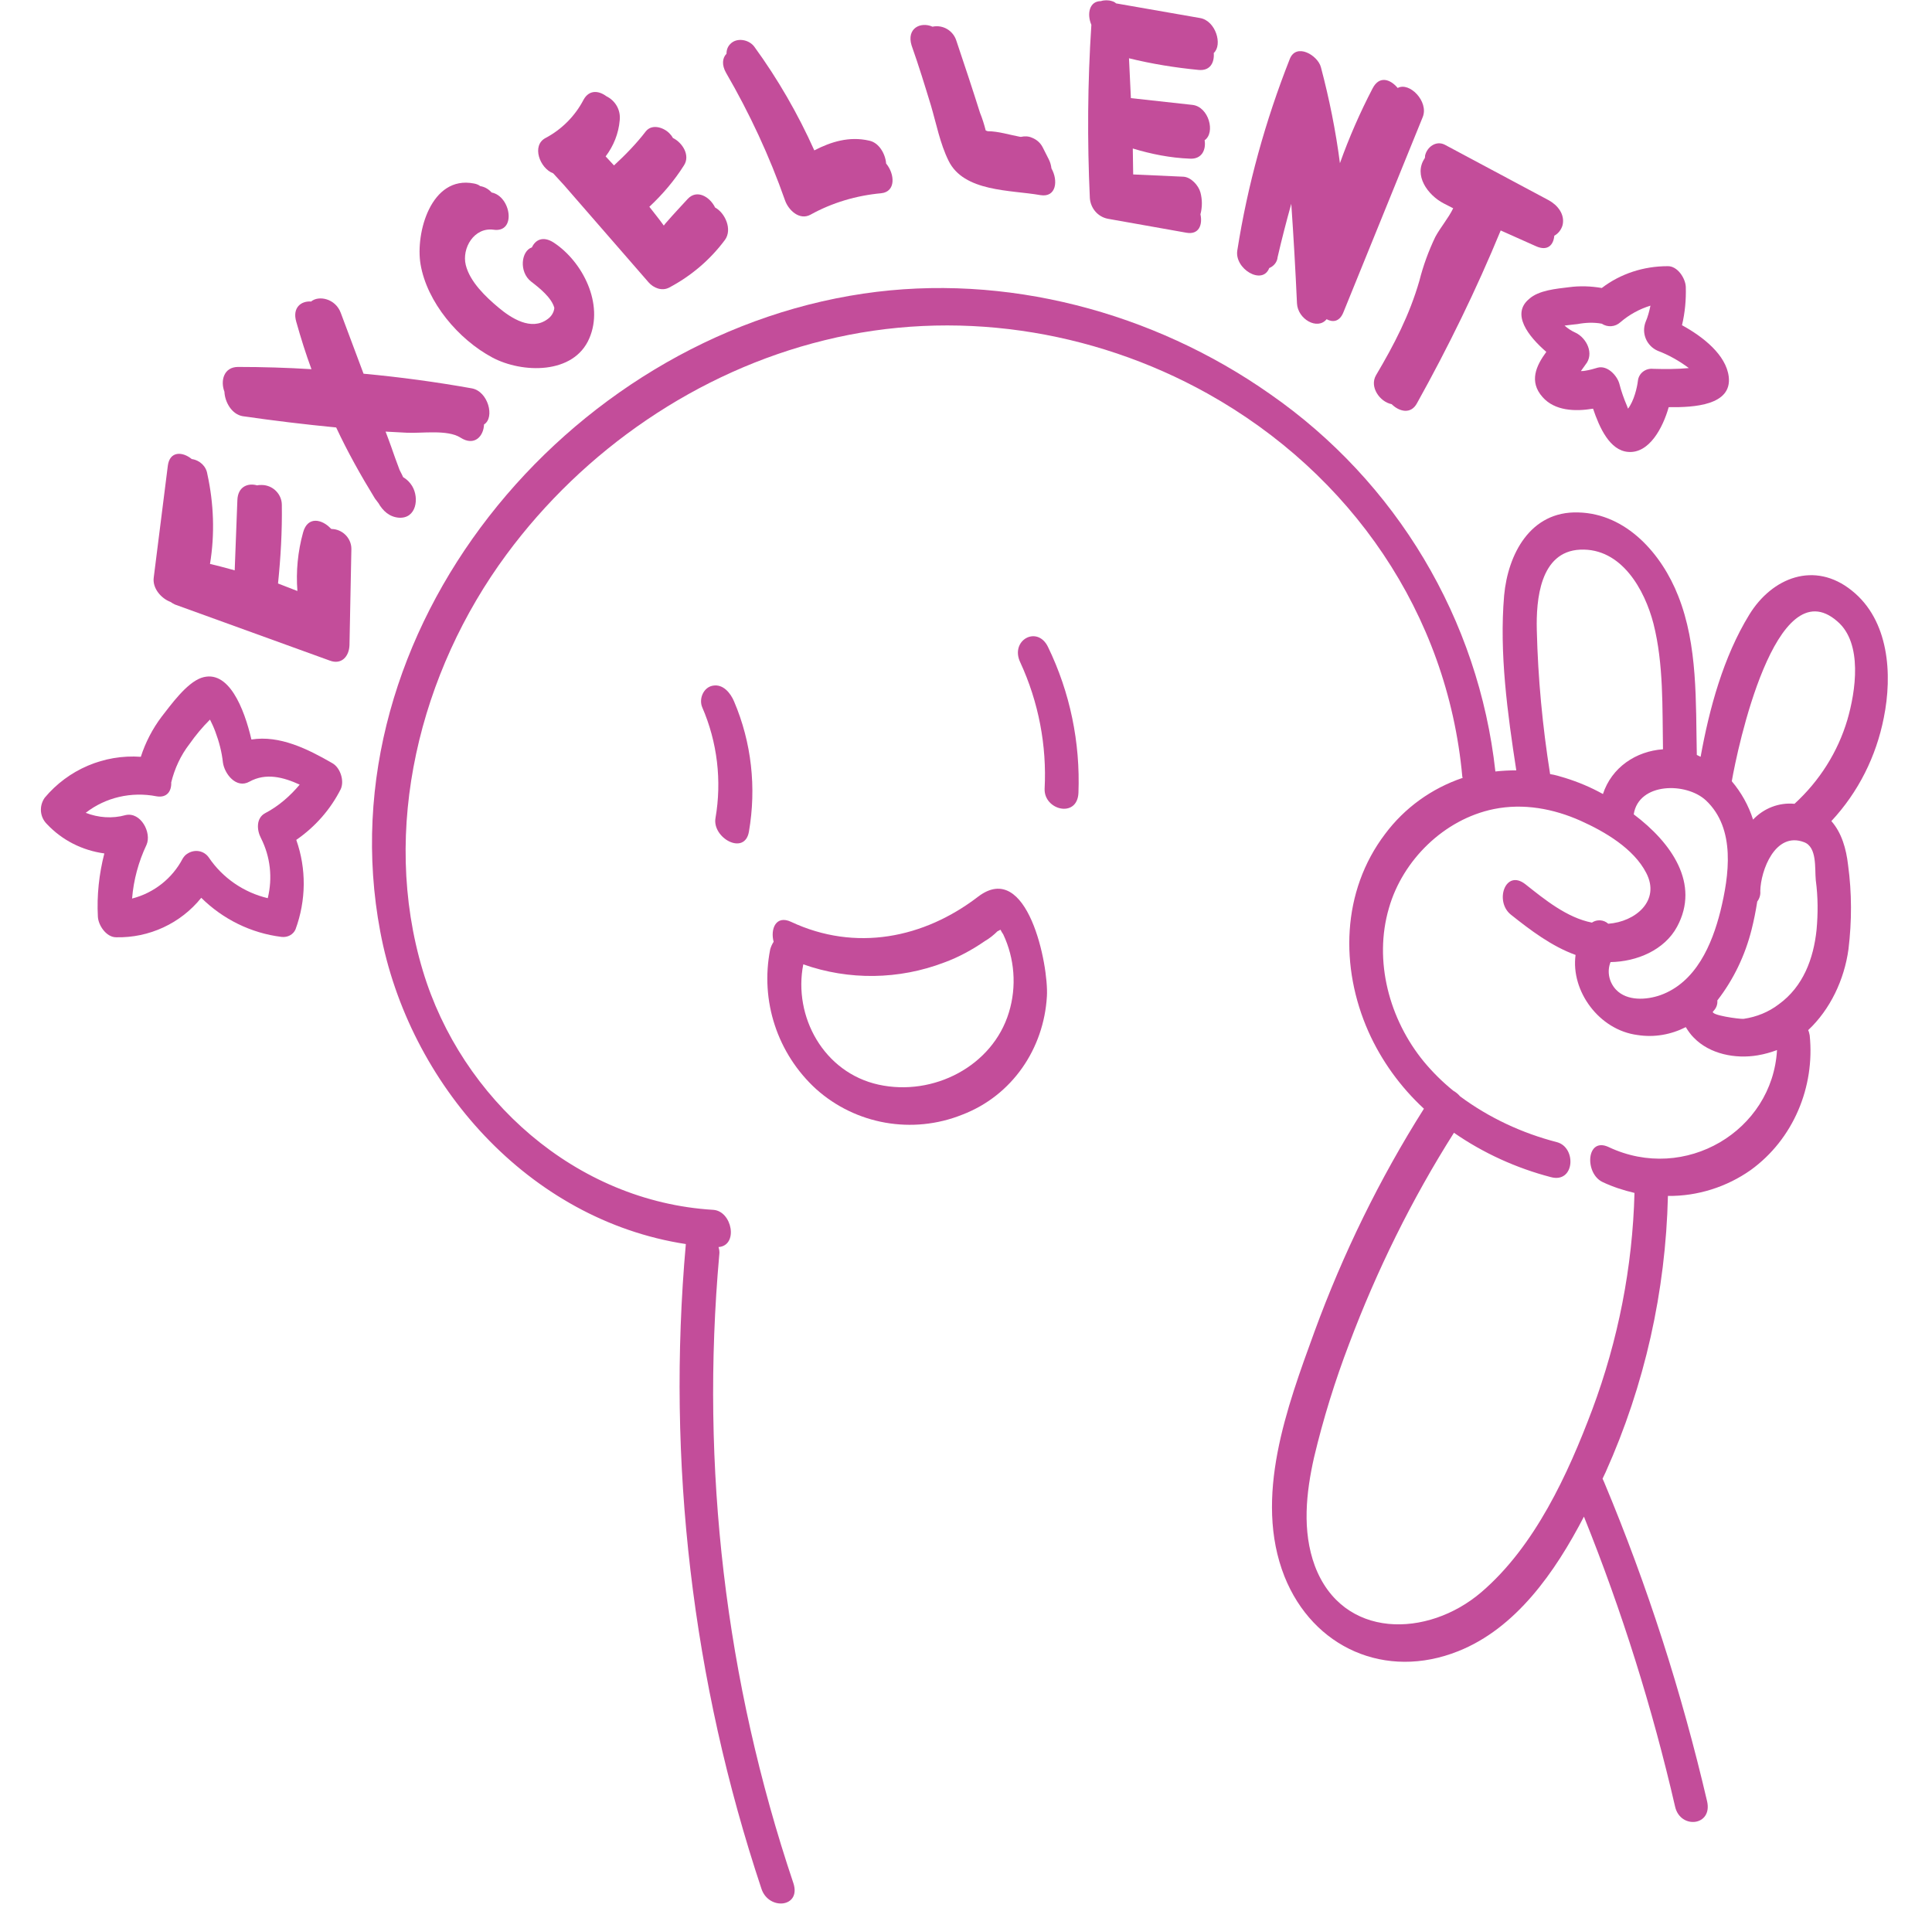 <svg width="546" height="540" viewBox="0 0 546 540" fill="none" xmlns="http://www.w3.org/2000/svg">
<path d="M523.358 166.93C512.833 158.431 500.801 163.212 494.357 173.731C487.055 185.631 483.079 200.188 480.608 213.896L479.536 213.365C479.212 198.489 479.857 182.444 474.272 168.418C469.654 156.622 459.664 145.147 446.022 144.83C432.489 144.405 426.153 156.622 425.078 168.311C423.682 184.57 426.045 201.676 428.516 217.721C426.582 217.721 424.541 217.828 422.607 218.039C417.88 175.112 394.681 136.221 358.912 111.358C325.939 88.194 284.156 77.037 243.985 82.986C159.881 95.42 91.463 178.405 107.465 263.306C115.522 306.34 149.357 344.804 193.824 351.605C188.347 413.128 195.65 475.183 215.198 533.838C217.24 540 226.476 539.151 224.221 532.243C204.994 475.076 197.905 414.616 203.277 354.58C203.385 353.838 203.277 353.199 203.061 352.457C208.754 352.029 206.928 342.256 201.556 341.935C162.677 339.598 130.346 310.483 119.497 274.357C107.465 234.405 118.638 189.883 143.126 156.729C164.932 127.19 197.046 104.982 233.028 96.162C269.548 87.131 308.538 92.976 341.298 111.251C381.79 133.883 409.073 173.413 413.262 219.527C413.262 219.634 413.37 219.741 413.37 219.847C404.563 222.82 396.936 228.347 391.459 235.679C379.106 251.935 378.677 273.4 386.733 291.569C390.384 299.753 395.756 307.19 402.413 313.352C389.847 333.222 379.535 354.369 371.482 376.363C363.747 397.614 354.186 423.222 362.996 445.537C371.05 465.725 391.567 474.865 412.082 466.684C428.408 460.201 439.47 444.369 447.635 428.642C458.375 455.313 466.969 482.726 473.413 510.674C474.918 517.047 484.046 516.091 482.436 509.079C475.239 478.266 465.573 448.087 453.328 418.866C453.22 418.548 453.004 418.23 452.898 417.909L453.757 416.104C464.819 391.452 470.729 364.995 471.371 338.003C479.749 338.11 488.022 335.455 494.787 330.674C506.816 321.961 512.938 307.19 511.437 292.632C511.329 292.101 511.221 291.569 511.008 291.144C517.235 285.3 521.211 276.907 522.391 268.301C523.358 260.331 523.358 252.36 522.283 244.499C521.748 239.822 520.457 235.361 517.56 232.065C525.184 223.883 530.231 213.789 532.381 202.846C534.852 190.626 533.886 175.326 523.358 166.93ZM469.224 281.264C465.249 282.645 459.88 282.963 456.763 279.776C454.724 277.65 454.079 274.57 455.153 271.912C462.564 271.806 470.404 268.512 473.951 261.925C480.503 249.812 472.446 238.23 461.705 230.152C463.102 221.121 476.527 221.015 482.112 226.221C490.598 234.191 488.664 247.475 486.193 257.569C483.833 266.917 479.32 277.65 469.224 281.264ZM434.314 178.087C434.101 169.588 435.173 155.88 446.56 155.348C458.267 154.817 464.819 166.717 467.291 176.282C470.191 187.757 469.762 200.081 469.975 211.77C462.348 212.301 455.475 216.872 453.004 224.415C449.568 222.502 446.022 221.015 442.263 219.847C440.866 219.423 439.47 218.995 438.074 218.784C435.927 205.29 434.639 191.689 434.314 178.087ZM454.616 324.191C448.277 321.216 447.743 331.63 452.898 334.074C455.796 335.455 458.805 336.412 461.919 337.154C461.381 358.087 457.3 378.807 449.998 398.36C443.122 416.635 433.777 437.037 418.634 450C403.488 462.963 379.43 463.387 371.587 442.561C367.936 432.681 369.119 421.841 371.374 411.854C373.95 401.015 377.28 390.282 381.256 379.87C389.096 359.044 398.978 338.96 410.899 320.152C419.172 325.89 428.516 330.142 438.29 332.691C445.055 334.499 445.593 324.298 440.008 322.81C430.126 320.259 420.781 315.903 412.62 309.847C412.082 309.209 411.437 308.677 410.686 308.253C407.677 305.809 404.885 303.047 402.413 300.071C392.639 288.169 388.129 271.595 392.534 256.612C396.399 243.118 408.106 231.533 422.177 228.665C430.555 226.966 439.041 228.561 446.668 231.961C453.541 235.041 461.705 239.822 465.249 246.729C469.33 254.593 462.135 260.544 454.508 261.073C453.22 259.906 451.286 259.799 449.89 260.755C442.8 259.374 436.464 254.168 431.092 249.916C425.399 245.455 422.285 254.804 427.012 258.525C432.489 262.881 438.503 267.449 445.271 269.893C443.875 280.094 451.931 291.144 462.778 292.525C467.504 293.271 472.23 292.421 476.419 290.295C477.065 291.358 477.815 292.421 478.677 293.271C483.187 297.945 490.49 299.326 496.721 298.266C498.654 297.945 500.48 297.413 502.198 296.778C500.909 319.621 476.206 334.392 454.616 324.191ZM513.368 262.881C512.509 270.956 509.608 278.82 502.735 283.812C499.834 286.045 496.399 287.426 492.745 287.958C491.673 288.065 483.079 286.895 484.154 285.832C485.013 284.982 485.442 283.919 485.334 282.752C489.952 276.801 493.177 270 495.003 262.775C495.646 260.224 496.183 257.569 496.612 254.804C497.258 253.955 497.579 252.891 497.471 251.831C497.579 246.091 501.66 234.934 509.825 238.016C513.584 239.397 512.833 245.455 513.155 248.749C513.8 253.53 513.8 258.204 513.368 262.881ZM522.07 203.481C519.385 212.515 514.23 220.697 507.14 227.18C502.735 226.752 498.438 228.454 495.432 231.64C494.141 227.604 492.102 223.99 489.418 220.804C490.919 211.984 501.768 160.237 519.277 175.643C526.472 181.806 524.433 195.407 522.07 203.481Z" fill="#BB378E" fill-opacity="0.89"/>
<path d="M211.655 235.041C213.802 222.609 212.405 209.858 207.466 198.276C206.499 195.938 204.349 193.177 201.343 193.812C198.764 194.344 197.476 197.533 198.442 199.87C202.739 209.753 204.028 220.697 202.202 231.216C201.235 236.849 210.472 241.948 211.655 235.041Z" fill="#BB378E" fill-opacity="0.89"/>
<path d="M288.345 187.225C293.501 198.382 295.864 210.71 295.218 222.927C295.005 228.985 304.457 231.322 304.779 224.097C305.316 209.857 302.416 195.725 296.185 182.869C293.179 176.6 285.336 180.956 288.345 187.225Z" fill="#BB378E" fill-opacity="0.89"/>
<path d="M276.424 253.423C261.062 265.219 241.73 269.044 223.576 260.544C219.281 258.525 217.669 262.561 218.636 266.175C218.207 266.813 217.885 267.556 217.669 268.301C214.768 282.856 219.711 297.838 230.665 307.828C241.835 317.815 257.84 320.684 271.911 315.053C286.09 309.634 295.005 296.353 295.864 281.582C296.401 272.869 290.387 242.797 276.424 253.423ZM285.123 286.152C280.505 301.345 263.749 309.952 248.282 306.551C232.815 303.151 224.113 287.319 227.014 272.551C239.904 277.118 254.08 276.907 266.863 272.019C270.944 270.532 274.811 268.405 278.355 265.961C279.646 265.219 280.826 264.262 281.901 263.199C282.222 263.092 282.438 262.882 282.76 262.775C282.976 263.199 283.189 263.624 283.51 264.049C286.735 270.849 287.378 278.82 285.123 286.152Z" fill="#BB378E" fill-opacity="0.89"/>
<path d="M93.503 149.397C91.034 146.742 86.951 145.786 85.662 150.46C84.158 155.88 83.621 161.511 84.05 167.037C82.224 166.292 80.399 165.656 78.573 164.911C79.326 157.579 79.756 150.143 79.648 142.703C79.648 139.621 77.069 137.073 73.955 137.073C73.525 137.073 73.096 137.073 72.666 137.18C70.087 136.434 67.186 137.498 67.081 141.429L66.328 161.193C63.965 160.554 61.709 159.919 59.346 159.387C60.743 150.992 60.421 142.279 58.596 133.99C58.274 131.76 56.446 130.058 54.191 129.741C51.614 127.614 47.963 127.403 47.425 131.653L43.45 163.212C43.02 166.292 45.6 169.161 48.176 170.117C48.605 170.438 49.035 170.648 49.464 170.862L93.181 186.694C96.511 187.971 98.658 185.527 98.766 182.337L99.304 155.135C99.304 152.055 96.725 149.504 93.611 149.504C93.611 149.397 93.611 149.397 93.503 149.397Z" fill="#BB378E" fill-opacity="0.89"/>
<path d="M156.338 48.985L159.452 52.386L183.297 79.799C184.693 81.394 187.056 82.35 189.098 81.287C195.329 77.993 200.698 73.423 204.886 67.793C207.036 64.817 204.886 60.142 202.094 58.655C200.592 55.572 196.938 53.449 194.362 56.211C192.428 58.334 190.494 60.353 188.56 62.587C188.239 62.904 187.918 63.329 187.594 63.754C186.305 61.948 184.909 60.246 183.513 58.441C187.272 54.934 190.602 51.005 193.287 46.752C195.112 43.99 192.965 40.379 190.173 38.995C189.957 38.571 189.635 38.146 189.314 37.828C187.81 36.127 184.372 34.852 182.546 37.083C179.861 40.59 176.745 43.779 173.523 46.752C172.772 45.903 171.913 45.053 171.16 44.204C173.417 41.228 174.814 37.721 175.135 34.003C175.456 31.134 173.952 28.477 171.376 27.203C169.229 25.608 166.541 25.29 164.932 28.159C162.569 32.726 158.809 36.551 154.191 38.995C150.107 41.121 152.578 47.604 156.338 48.985Z" fill="#BB378E" fill-opacity="0.89"/>
<path d="M205.211 20.613C211.868 32.091 217.453 44.097 221.858 56.635C222.825 59.397 225.939 62.373 229.056 60.674C235.178 57.274 242.052 55.254 249.033 54.616C253.222 54.191 252.9 49.196 250.429 46.221C250.216 43.459 248.387 40.272 245.595 39.741C240.01 38.467 234.854 40.058 230.128 42.502C225.509 32.195 219.816 22.314 213.159 13.177C211.655 11.157 208.217 10.519 206.391 12.431C205.64 13.177 205.316 14.133 205.316 15.196C204.136 16.363 203.92 18.383 205.211 20.613Z" fill="#BB378E" fill-opacity="0.89"/>
<path d="M263.104 29.858C264.608 34.959 265.68 40.59 268.043 45.371C272.34 54.298 285.66 53.66 294.038 55.148C298.548 55.89 299.086 51.005 297.152 47.604C297.044 46.752 296.831 45.903 296.401 45.053L294.684 41.653C294.038 40.379 292.963 39.423 291.567 38.891C290.6 38.467 289.528 38.467 288.561 38.678H288.345C285.444 38.146 282.114 37.083 279.108 37.083L278.571 36.872C278.141 35.17 277.604 33.472 276.958 31.877C274.811 25.076 272.556 18.276 270.301 11.582C269.44 8.713 266.542 6.907 263.533 7.543C260.203 6.055 256.122 7.971 257.627 12.856C259.666 18.596 261.386 24.227 263.104 29.858Z" fill="#BB378E" fill-opacity="0.89"/>
<path d="M308.001 55.997C308.217 58.866 310.256 61.31 313.156 61.841L335.284 65.773C338.827 66.412 339.902 63.543 339.256 60.567C339.794 58.548 339.794 56.422 339.256 54.405C338.719 52.386 336.572 50.048 334.425 49.942L320.246 49.303C320.246 46.859 320.138 44.415 320.138 41.971C325.402 43.566 330.771 44.629 336.251 44.84C339.686 45.053 340.869 42.292 340.439 39.634C343.553 37.508 341.62 30.178 337.001 29.647L319.6 27.734C319.387 24.013 319.279 20.188 319.063 16.47C325.51 18.065 332.167 19.125 338.719 19.764C342.049 20.081 343.232 17.64 343.016 14.982C345.595 12.645 343.553 5.844 339.151 5.099L315.412 0.956C315.09 0.638 314.661 0.425 314.231 0.318C313.265 1.46882e-05 312.082 1.46882e-05 311.115 0.318C307.787 0.318 307.142 4.039 308.43 7.014C307.355 23.378 307.25 39.741 308.001 55.997Z" fill="#BB378E" fill-opacity="0.89"/>
<path d="M358.699 75.76C359.987 75.232 360.954 74.062 361.062 72.681C362.243 67.579 363.531 62.587 364.927 57.592C365.573 66.943 366.11 76.292 366.539 85.75C366.756 90.214 372.341 93.4 374.917 90.214C376.635 91.17 378.568 90.956 379.643 88.301L402.092 33.047C403.81 28.69 398.333 23.057 395.003 24.865C392.964 22.421 389.847 21.251 387.913 24.969C384.37 31.77 381.256 38.891 378.677 46.117C377.496 36.979 375.671 27.945 373.308 19.021C372.446 15.621 366.326 12.007 364.498 16.684C357.624 34.11 352.577 52.279 349.676 70.768C348.817 75.974 356.765 80.755 358.699 75.76Z" fill="#BB378E" fill-opacity="0.89"/>
<path d="M68.583 117.627C77.393 118.901 86.2 119.964 95.007 120.814C98.229 127.721 101.988 134.415 105.964 140.898C106.285 141.323 106.607 141.747 106.931 142.172C108.219 144.405 110.045 146.104 112.729 146.318C117.672 146.635 118.53 140.791 116.489 137.391C115.846 136.328 114.984 135.478 113.912 134.84C113.588 133.99 112.837 132.823 112.729 132.292C111.978 130.272 111.225 128.253 110.582 126.34C110.045 124.853 109.507 123.365 108.97 121.984C111.012 122.091 112.945 122.195 114.984 122.302C119.173 122.515 126.479 121.345 130.13 123.683C134.106 126.233 136.682 123.258 136.79 119.964C139.904 118.052 137.97 110.613 133.352 109.763C123.257 107.958 113.051 106.577 102.742 105.621L96.295 88.405C94.791 84.369 90.067 83.413 87.918 85.219C85.125 85.005 82.549 86.918 83.729 90.956C85.017 95.527 86.413 99.987 88.025 104.344C81.152 103.919 74.171 103.708 67.295 103.708C63.214 103.708 62.247 107.64 63.427 110.72C63.535 113.588 65.469 117.096 68.583 117.627Z" fill="#BB378E" fill-opacity="0.89"/>
<path d="M407.998 57.485L410.686 58.866C409.289 61.734 407.14 64.178 405.638 66.943C403.704 70.979 402.2 75.125 401.125 79.374C398.332 89.044 394.036 97.332 388.88 106.045C386.946 109.339 389.955 113.588 393.285 114.227C395.432 116.353 398.762 117.203 400.482 113.909C409.289 98.075 417.238 81.818 424.111 65.135C427.441 66.623 430.771 68.11 434.101 69.598C437.431 71.086 439.041 69.173 439.257 66.623C440.437 65.987 441.296 64.817 441.62 63.543C442.263 60.567 440.224 58.016 437.753 56.635L408.323 40.908C405.851 39.634 403.275 41.546 402.737 43.99C402.737 44.204 402.737 44.522 402.629 44.736C399.407 49.517 403.488 55.148 407.998 57.485Z" fill="#BB378E" fill-opacity="0.89"/>
<path d="M139.153 101.05C147.531 105.514 162.139 105.938 166.541 95.631C170.73 85.961 164.716 73.955 156.446 68.535C153.437 66.623 151.29 67.793 150.323 69.919C147.315 70.875 146.564 76.823 150.107 79.588C152.471 81.394 155.909 84.156 156.659 87.024C156.554 88.301 155.801 89.468 154.726 90.214C150.107 93.614 144.417 89.893 140.871 86.918C137.328 83.945 132.815 79.692 131.634 74.911C130.451 70.13 133.998 64.178 139.475 64.924C146.027 65.88 144.417 55.465 138.937 54.405C138.078 53.449 137.003 52.81 135.715 52.597C135.178 52.172 134.535 51.961 133.889 51.854C121.86 49.517 117.347 65.773 118.852 74.7C120.677 85.43 129.593 95.951 139.153 101.05Z" fill="#BB378E" fill-opacity="0.89"/>
<path d="M93.932 215.702C86.951 211.666 79.002 207.734 71.054 209.008C69.015 200.295 64.61 188.927 56.875 191.582C52.686 193.07 48.284 199.232 45.705 202.525C43.128 205.926 41.087 209.857 39.798 213.896C29.379 213.151 19.284 217.507 12.623 225.478C11.011 227.815 11.227 230.898 13.269 232.917C17.563 237.485 23.256 240.353 29.487 241.206C27.983 247.047 27.34 253.105 27.661 259.057C27.769 261.501 30.024 264.901 32.817 264.901C42.161 265.112 51.077 260.969 56.875 253.744C62.998 259.799 70.946 263.731 79.54 264.794C81.257 265.005 82.87 264.156 83.515 262.668C86.521 254.486 86.629 245.562 83.729 237.378C89.1 233.66 93.394 228.772 96.295 223.034C97.37 220.697 96.19 216.979 93.932 215.702ZM74.921 229.835C72.342 231.216 72.558 234.616 73.739 236.849C76.426 242.162 77.069 248.11 75.672 253.848C68.907 252.256 62.892 248.11 59.025 242.373C57.629 240.353 54.944 239.929 52.902 241.31C52.365 241.63 51.935 242.162 51.614 242.691C48.714 248.217 43.558 252.36 37.327 253.955C37.757 248.642 39.153 243.543 41.411 238.762C42.912 235.361 39.798 229.41 35.502 230.366C31.742 231.429 27.769 231.109 24.223 229.728C29.808 225.371 37.114 223.672 44.203 225.053C47.209 225.585 48.497 223.566 48.392 221.122C49.359 217.19 51.077 213.472 53.548 210.282C55.266 207.838 57.199 205.501 59.346 203.377C59.884 204.438 60.421 205.608 60.851 206.778C61.926 209.647 62.676 212.515 62.998 215.491C63.427 218.677 66.757 223.034 70.517 220.908C75.135 218.36 80.077 219.634 84.695 221.76C82.011 224.947 78.789 227.815 74.921 229.835Z" fill="#BB378E" fill-opacity="0.89"/>
<path d="M437.002 99.456C434.101 103.387 432.059 107.851 435.927 112.207C439.365 116.139 445.163 116.353 450.211 115.501C452.037 120.921 454.937 127.297 460.093 127.721C466.108 128.253 469.975 120.814 471.587 115.076C478.782 115.183 489.523 114.545 488.556 106.47C487.805 100.308 481.361 95.206 475.347 91.912C476.206 88.301 476.527 84.687 476.419 81.073C476.314 78.629 474.056 75.125 471.263 75.231C464.498 75.231 457.946 77.355 452.682 81.394C449.568 80.862 446.452 80.755 443.338 81.18C439.9 81.605 434.852 82.029 432.167 84.473C427.012 88.726 431.846 94.995 437.002 99.456ZM445.809 91.595C448.064 91.17 450.427 91.063 452.682 91.488C454.295 92.551 456.442 92.444 457.946 91.063C460.417 88.937 463.315 87.342 466.432 86.386C466.108 87.981 465.678 89.575 465.035 91.063C463.852 94.25 465.357 97.757 468.471 99.138C471.587 100.308 474.593 102.007 477.281 104.026C473.951 104.344 470.621 104.344 467.182 104.24C465.035 104.026 463.102 105.514 462.886 107.64C462.672 109.446 461.813 113.271 460.093 115.501C459.985 115.183 459.88 114.969 459.772 114.652C458.913 112.632 458.159 110.509 457.622 108.382C456.979 106.152 454.295 103.177 451.502 103.919C450.427 104.24 449.352 104.557 448.064 104.768C447.635 104.875 447.205 104.875 446.776 104.875C447.313 104.133 447.848 103.387 448.064 103.07C450.64 99.987 448.385 95.526 445.271 94.039C444.088 93.507 443.121 92.869 442.157 92.019C443.659 91.806 445.055 91.699 445.809 91.595Z" fill="#BB378E" fill-opacity="0.89"/>
</svg>
